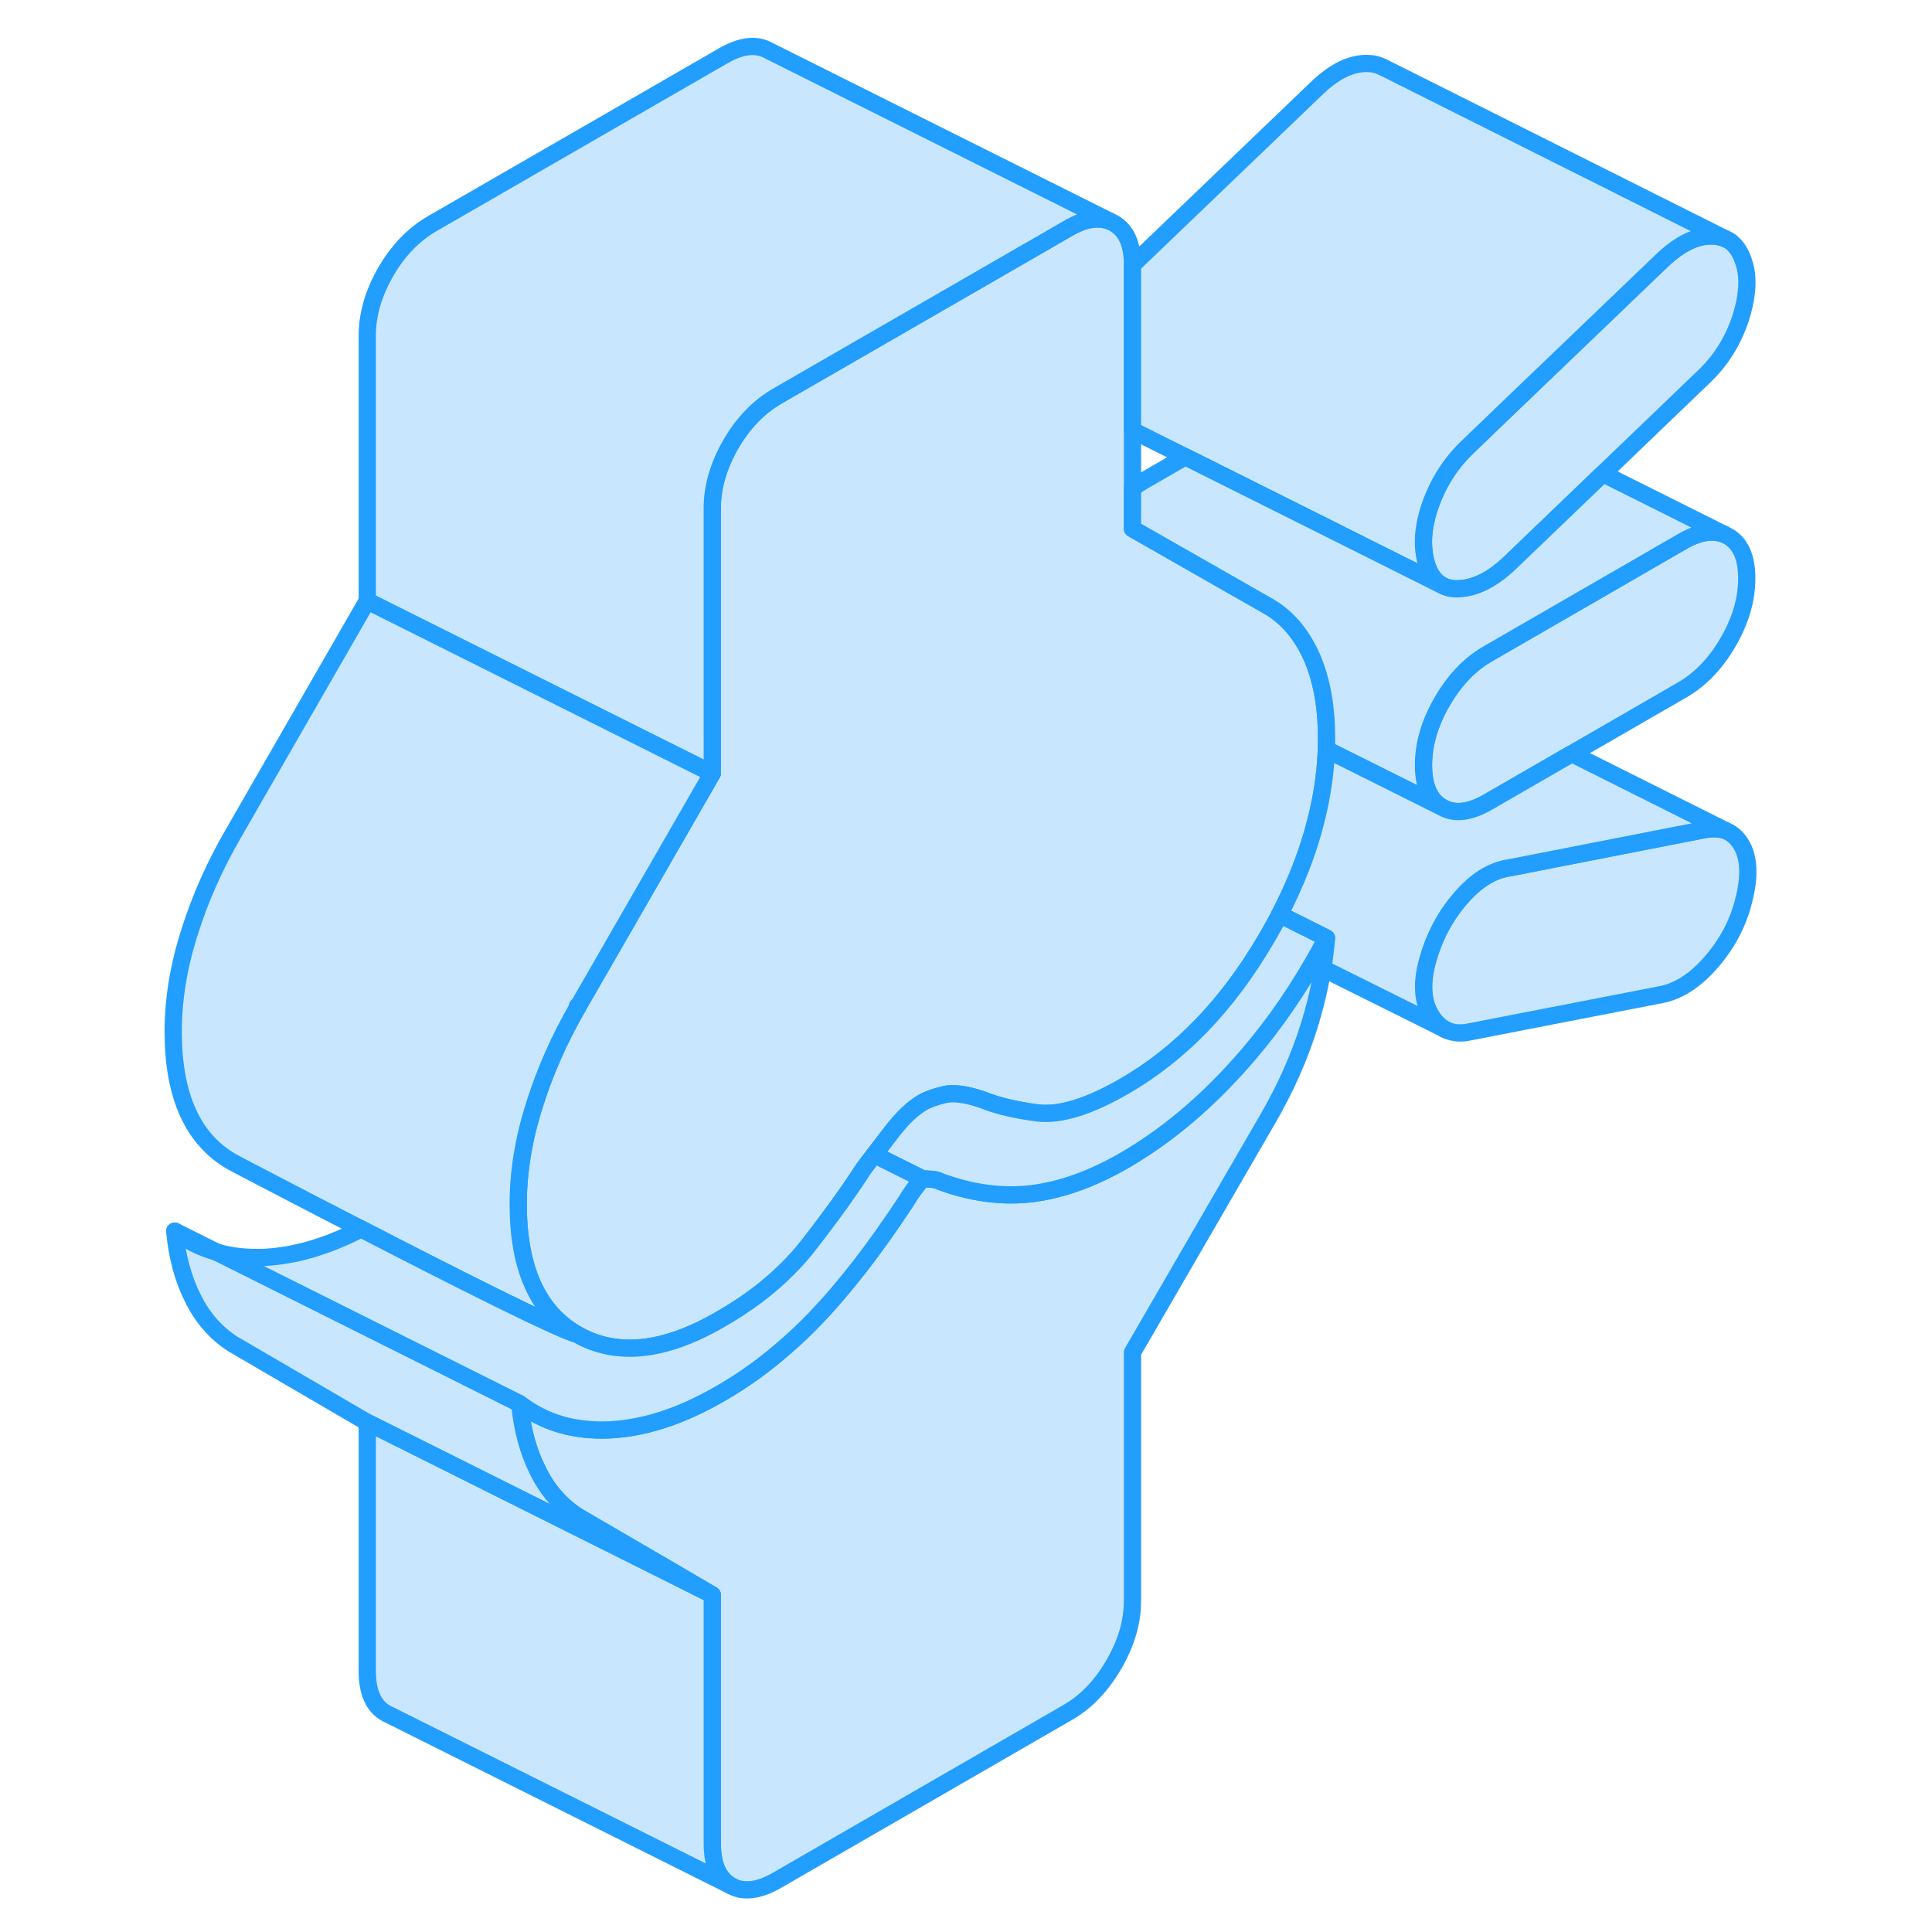 <svg width="48" height="48" viewBox="0 0 96 112" fill="#c8e7ff" xmlns="http://www.w3.org/2000/svg" stroke-width="1px" stroke-linecap="round" stroke-linejoin="round"><path d="M68.901 54.38C68.641 54.87 68.371 55.36 68.091 55.84" stroke="#229EFF" stroke-linejoin="round"/><path d="M93.261 33.53C93.261 34.75 92.901 35.98 92.181 37.22C91.462 38.46 90.572 39.39 89.511 40L83.121 43.69L78.272 46.49C77.201 47.11 76.311 47.21 75.602 46.8C74.882 46.39 74.522 45.57 74.522 44.36C74.522 43.15 74.882 41.91 75.602 40.67C75.712 40.47 75.832 40.29 75.951 40.11C76.602 39.14 77.371 38.4 78.272 37.89L89.511 31.4C90.462 30.84 91.281 30.71 91.962 30.98L92.181 31.09C92.901 31.5 93.261 32.32 93.261 33.53Z" stroke="#229EFF" stroke-linejoin="round"/><path d="M68.091 55.84C66.831 58.03 65.371 60.05 63.701 61.89C61.661 64.14 59.491 65.93 57.181 67.27C55.311 68.35 53.511 68.99 51.791 69.2C50.081 69.4 48.311 69.16 46.501 68.49C46.371 68.42 46.201 68.37 45.981 68.36C45.771 68.34 45.591 68.33 45.471 68.33C45.341 68.48 45.191 68.67 45.001 68.92C44.811 69.18 44.661 69.41 44.531 69.63C42.721 72.39 40.951 74.67 39.241 76.45C38.721 76.99 38.191 77.5 37.651 77.97C36.401 79.08 35.101 80.02 33.751 80.79C31.511 82.09 29.371 82.79 27.341 82.89C25.311 82.98 23.571 82.48 22.131 81.37C22.261 82.81 22.601 84.1 23.171 85.24C23.731 86.39 24.511 87.28 25.511 87.92L30.851 91.03L33.291 92.46V106.87C33.291 108.09 33.651 108.9 34.361 109.31C35.081 109.72 35.971 109.62 37.031 109.01L53.901 99.27C54.961 98.66 55.851 97.73 56.571 96.49C57.291 95.25 57.651 94.02 57.651 92.8V78.4L65.521 64.82C66.521 63.09 67.301 61.34 67.871 59.54C68.231 58.38 68.511 57.24 68.681 56.14" stroke="#229EFF" stroke-linejoin="round"/><path d="M68.901 42.76C68.901 42.99 68.901 43.22 68.891 43.45C68.841 44.84 68.631 46.25 68.261 47.67C67.811 49.44 67.111 51.22 66.181 53.02C65.981 53.42 65.751 53.82 65.521 54.23C65.471 54.31 65.421 54.4 65.371 54.48C63.151 58.27 60.421 61.1 57.181 62.97C55.121 64.16 53.451 64.67 52.171 64.52C50.891 64.36 49.811 64.1 48.941 63.75C48.001 63.43 47.261 63.33 46.731 63.46C46.201 63.59 45.781 63.74 45.471 63.92C44.911 64.25 44.331 64.8 43.731 65.57C43.361 66.05 43.011 66.51 42.681 66.94C42.481 67.2 42.281 67.46 42.101 67.7C41.221 69.06 40.141 70.56 38.861 72.2C38.491 72.67 38.091 73.13 37.651 73.56C36.571 74.65 35.271 75.62 33.751 76.49C30.511 78.37 27.741 78.66 25.461 77.36C23.181 76.06 22.041 73.54 22.041 69.81C22.041 67.95 22.351 66.03 22.981 64.06C23.601 62.08 24.451 60.18 25.511 58.35V58.33L28.271 53.55L33.291 44.83V29.45C33.291 28.23 33.651 27 34.361 25.76C35.081 24.52 35.971 23.6 37.031 22.98L39.371 21.63L53.901 13.25C54.851 12.69 55.671 12.56 56.351 12.83L56.571 12.94C57.291 13.35 57.651 14.15 57.651 15.36V30.65L63.051 33.73L65.521 35.14C66.581 35.75 67.411 36.7 68.011 38.01C68.101 38.2 68.181 38.4 68.251 38.6C68.681 39.78 68.901 41.17 68.901 42.76Z" stroke="#229EFF" stroke-linejoin="round"/><path d="M92.891 18.48C92.451 19.81 91.731 20.94 90.731 21.88L84.921 27.46L79.491 32.67C78.491 33.61 77.521 34.09 76.581 34.13C76.191 34.15 75.861 34.08 75.581 33.92C75.181 33.7 74.891 33.31 74.711 32.74C74.391 31.7 74.471 30.53 74.941 29.22C75.411 27.91 76.141 26.79 77.141 25.85L78.701 24.35L88.391 15.06C89.391 14.12 90.341 13.66 91.251 13.68C91.541 13.68 91.801 13.74 92.031 13.85L92.191 13.92C92.591 14.16 92.881 14.57 93.071 15.15C93.391 16.04 93.321 17.15 92.891 18.48Z" stroke="#229EFF" stroke-linejoin="round"/><path d="M25.471 58.33L25.511 58.35V58.33H25.471Z" stroke="#229EFF" stroke-linejoin="round"/><path d="M33.291 92.46L30.661 91.14L13.291 82.46L5.511 77.92C4.511 77.28 3.731 76.39 3.171 75.24C2.601 74.1 2.261 72.81 2.131 71.37C2.861 71.94 3.681 72.35 4.571 72.59L22.131 81.37C22.261 82.81 22.601 84.1 23.171 85.24C23.731 86.39 24.511 87.28 25.511 87.92L30.851 91.03L33.291 92.46Z" stroke="#229EFF" stroke-linejoin="round"/><path d="M34.361 109.31L14.581 99.42L14.361 99.31C13.651 98.9 13.291 98.09 13.291 96.87V82.46L30.661 91.14L33.291 92.46V106.87C33.291 108.09 33.651 108.9 34.361 109.31Z" stroke="#229EFF" stroke-linejoin="round"/><path d="M33.291 44.83L28.271 53.55L25.521 58.33H25.471L25.511 58.35C24.451 60.18 23.601 62.08 22.981 64.06C22.351 66.03 22.041 67.95 22.041 69.81C22.041 73.54 23.181 76.06 25.461 77.36C24.431 77.11 18.171 73.95 12.931 71.24C9.771 69.62 6.971 68.15 5.911 67.6C5.621 67.44 5.461 67.36 5.461 67.36C3.181 66.06 2.041 63.54 2.041 59.81C2.041 57.95 2.351 56.03 2.981 54.06C3.601 52.08 4.451 50.18 5.511 48.35L13.291 34.83L33.291 44.83Z" stroke="#229EFF" stroke-linejoin="round"/><path d="M4.571 72.59L2.131 71.37" stroke="#229EFF" stroke-linejoin="round"/><path d="M56.351 12.83C55.671 12.56 54.851 12.69 53.901 13.25L39.371 21.63L37.031 22.98C35.971 23.6 35.081 24.52 34.361 25.76C33.651 27 33.291 28.23 33.291 29.45V44.83L13.291 34.83V19.45C13.291 18.23 13.651 17 14.361 15.76C15.081 14.52 15.971 13.6 17.031 12.98L33.901 3.25C34.961 2.63 35.851 2.53 36.571 2.94L56.351 12.83Z" stroke="#229EFF" stroke-linejoin="round"/><path d="M92.031 13.85C91.801 13.74 91.541 13.68 91.251 13.68C90.341 13.66 89.391 14.12 88.391 15.06L78.701 24.35L77.141 25.85C76.141 26.79 75.411 27.91 74.941 29.22C74.471 30.53 74.391 31.7 74.711 32.74C74.891 33.31 75.181 33.7 75.581 33.92L68.691 30.47L60.711 26.48L57.651 24.95V15.36L68.391 5.06C69.391 4.12 70.341 3.66 71.251 3.68C71.581 3.68 71.871 3.75 72.121 3.88H72.141L92.031 13.85Z" stroke="#229EFF" stroke-linejoin="round"/><path d="M91.961 30.98C91.281 30.71 90.461 30.84 89.511 31.4L78.271 37.89C77.371 38.4 76.601 39.14 75.951 40.11C75.831 40.29 75.711 40.47 75.601 40.67C74.881 41.91 74.521 43.14 74.521 44.36C74.521 45.58 74.881 46.39 75.601 46.8L71.861 44.93L68.891 43.45C68.901 43.22 68.901 42.99 68.901 42.76C68.901 41.17 68.681 39.78 68.251 38.6C68.181 38.4 68.101 38.2 68.011 38.01C67.411 36.7 66.581 35.75 65.521 35.14L63.051 33.73L57.651 30.65V28.3C57.851 28.15 58.061 28.01 58.271 27.89L60.711 26.48L68.691 30.47L75.581 33.92C75.861 34.08 76.191 34.15 76.581 34.13C77.521 34.09 78.491 33.61 79.491 32.67L84.921 27.46L91.961 30.98Z" stroke="#229EFF" stroke-linejoin="round"/><path d="M68.681 56.14L68.591 56.09" stroke="#229EFF" stroke-linejoin="round"/><path d="M75.841 59.71L75.711 59.64" stroke="#229EFF" stroke-linejoin="round"/><path d="M93.071 52.25C92.761 53.5 92.151 54.66 91.251 55.72C90.341 56.78 89.391 57.42 88.391 57.64L77.141 59.83C76.591 59.94 76.111 59.87 75.711 59.64C75.431 59.48 75.191 59.24 74.991 58.92C74.491 58.14 74.391 57.12 74.711 55.86C75.081 54.43 75.721 53.18 76.631 52.12C77.531 51.06 78.491 50.45 79.491 50.31L90.731 48.11C91.231 48.01 91.661 48.02 92.031 48.15L92.221 48.24C92.501 48.39 92.741 48.63 92.931 48.94C93.401 49.71 93.451 50.81 93.071 52.25Z" stroke="#229EFF" stroke-linejoin="round"/><path d="M92.031 48.15C91.661 48.02 91.231 48.01 90.731 48.11L79.491 50.31C78.491 50.45 77.531 51.06 76.631 52.12C75.721 53.18 75.081 54.43 74.711 55.86C74.391 57.12 74.491 58.14 74.991 58.92C75.191 59.24 75.431 59.48 75.711 59.64L68.681 56.14C68.781 55.54 68.851 54.96 68.901 54.38L66.181 53.02C67.111 51.22 67.811 49.44 68.261 47.67C68.631 46.25 68.841 44.84 68.891 43.45L71.861 44.93L75.601 46.8C76.311 47.21 77.201 47.11 78.271 46.49L83.121 43.69L92.031 48.15Z" stroke="#229EFF" stroke-linejoin="round"/><path d="M68.901 54.38C68.641 54.87 68.371 55.36 68.091 55.84C66.831 58.03 65.371 60.05 63.701 61.89C61.661 64.14 59.491 65.93 57.181 67.27C55.311 68.35 53.511 68.99 51.791 69.2C50.081 69.4 48.311 69.16 46.501 68.49C46.371 68.42 46.201 68.37 45.981 68.36C45.771 68.34 45.591 68.33 45.471 68.33L42.681 66.94C43.011 66.51 43.361 66.05 43.731 65.57C44.331 64.8 44.911 64.25 45.471 63.92C45.781 63.74 46.201 63.59 46.731 63.46C47.261 63.33 48.001 63.43 48.941 63.75C49.811 64.1 50.891 64.36 52.171 64.52C53.451 64.67 55.121 64.16 57.181 62.97C60.421 61.1 63.151 58.27 65.371 54.48C65.421 54.4 65.471 54.31 65.521 54.23C65.751 53.82 65.981 53.42 66.181 53.02L68.901 54.38Z" stroke="#229EFF" stroke-linejoin="round"/><path d="M45.471 68.33C45.341 68.48 45.191 68.67 45.001 68.92C44.811 69.18 44.661 69.41 44.531 69.63C42.721 72.39 40.951 74.67 39.241 76.45C38.721 76.99 38.191 77.5 37.651 77.97C36.401 79.08 35.101 80.02 33.751 80.79C31.511 82.09 29.371 82.79 27.341 82.89C25.311 82.98 23.571 82.48 22.131 81.37L4.571 72.59C5.421 72.84 6.351 72.93 7.341 72.89C9.121 72.8 10.991 72.25 12.931 71.24C18.171 73.95 24.431 77.11 25.461 77.36C27.741 78.66 30.511 78.37 33.751 76.49C35.271 75.62 36.571 74.65 37.651 73.56C38.091 73.13 38.491 72.67 38.861 72.2C40.141 70.56 41.221 69.06 42.101 67.7C42.281 67.46 42.481 67.2 42.681 66.94L45.471 68.33Z" stroke="#229EFF" stroke-linejoin="round"/></svg>